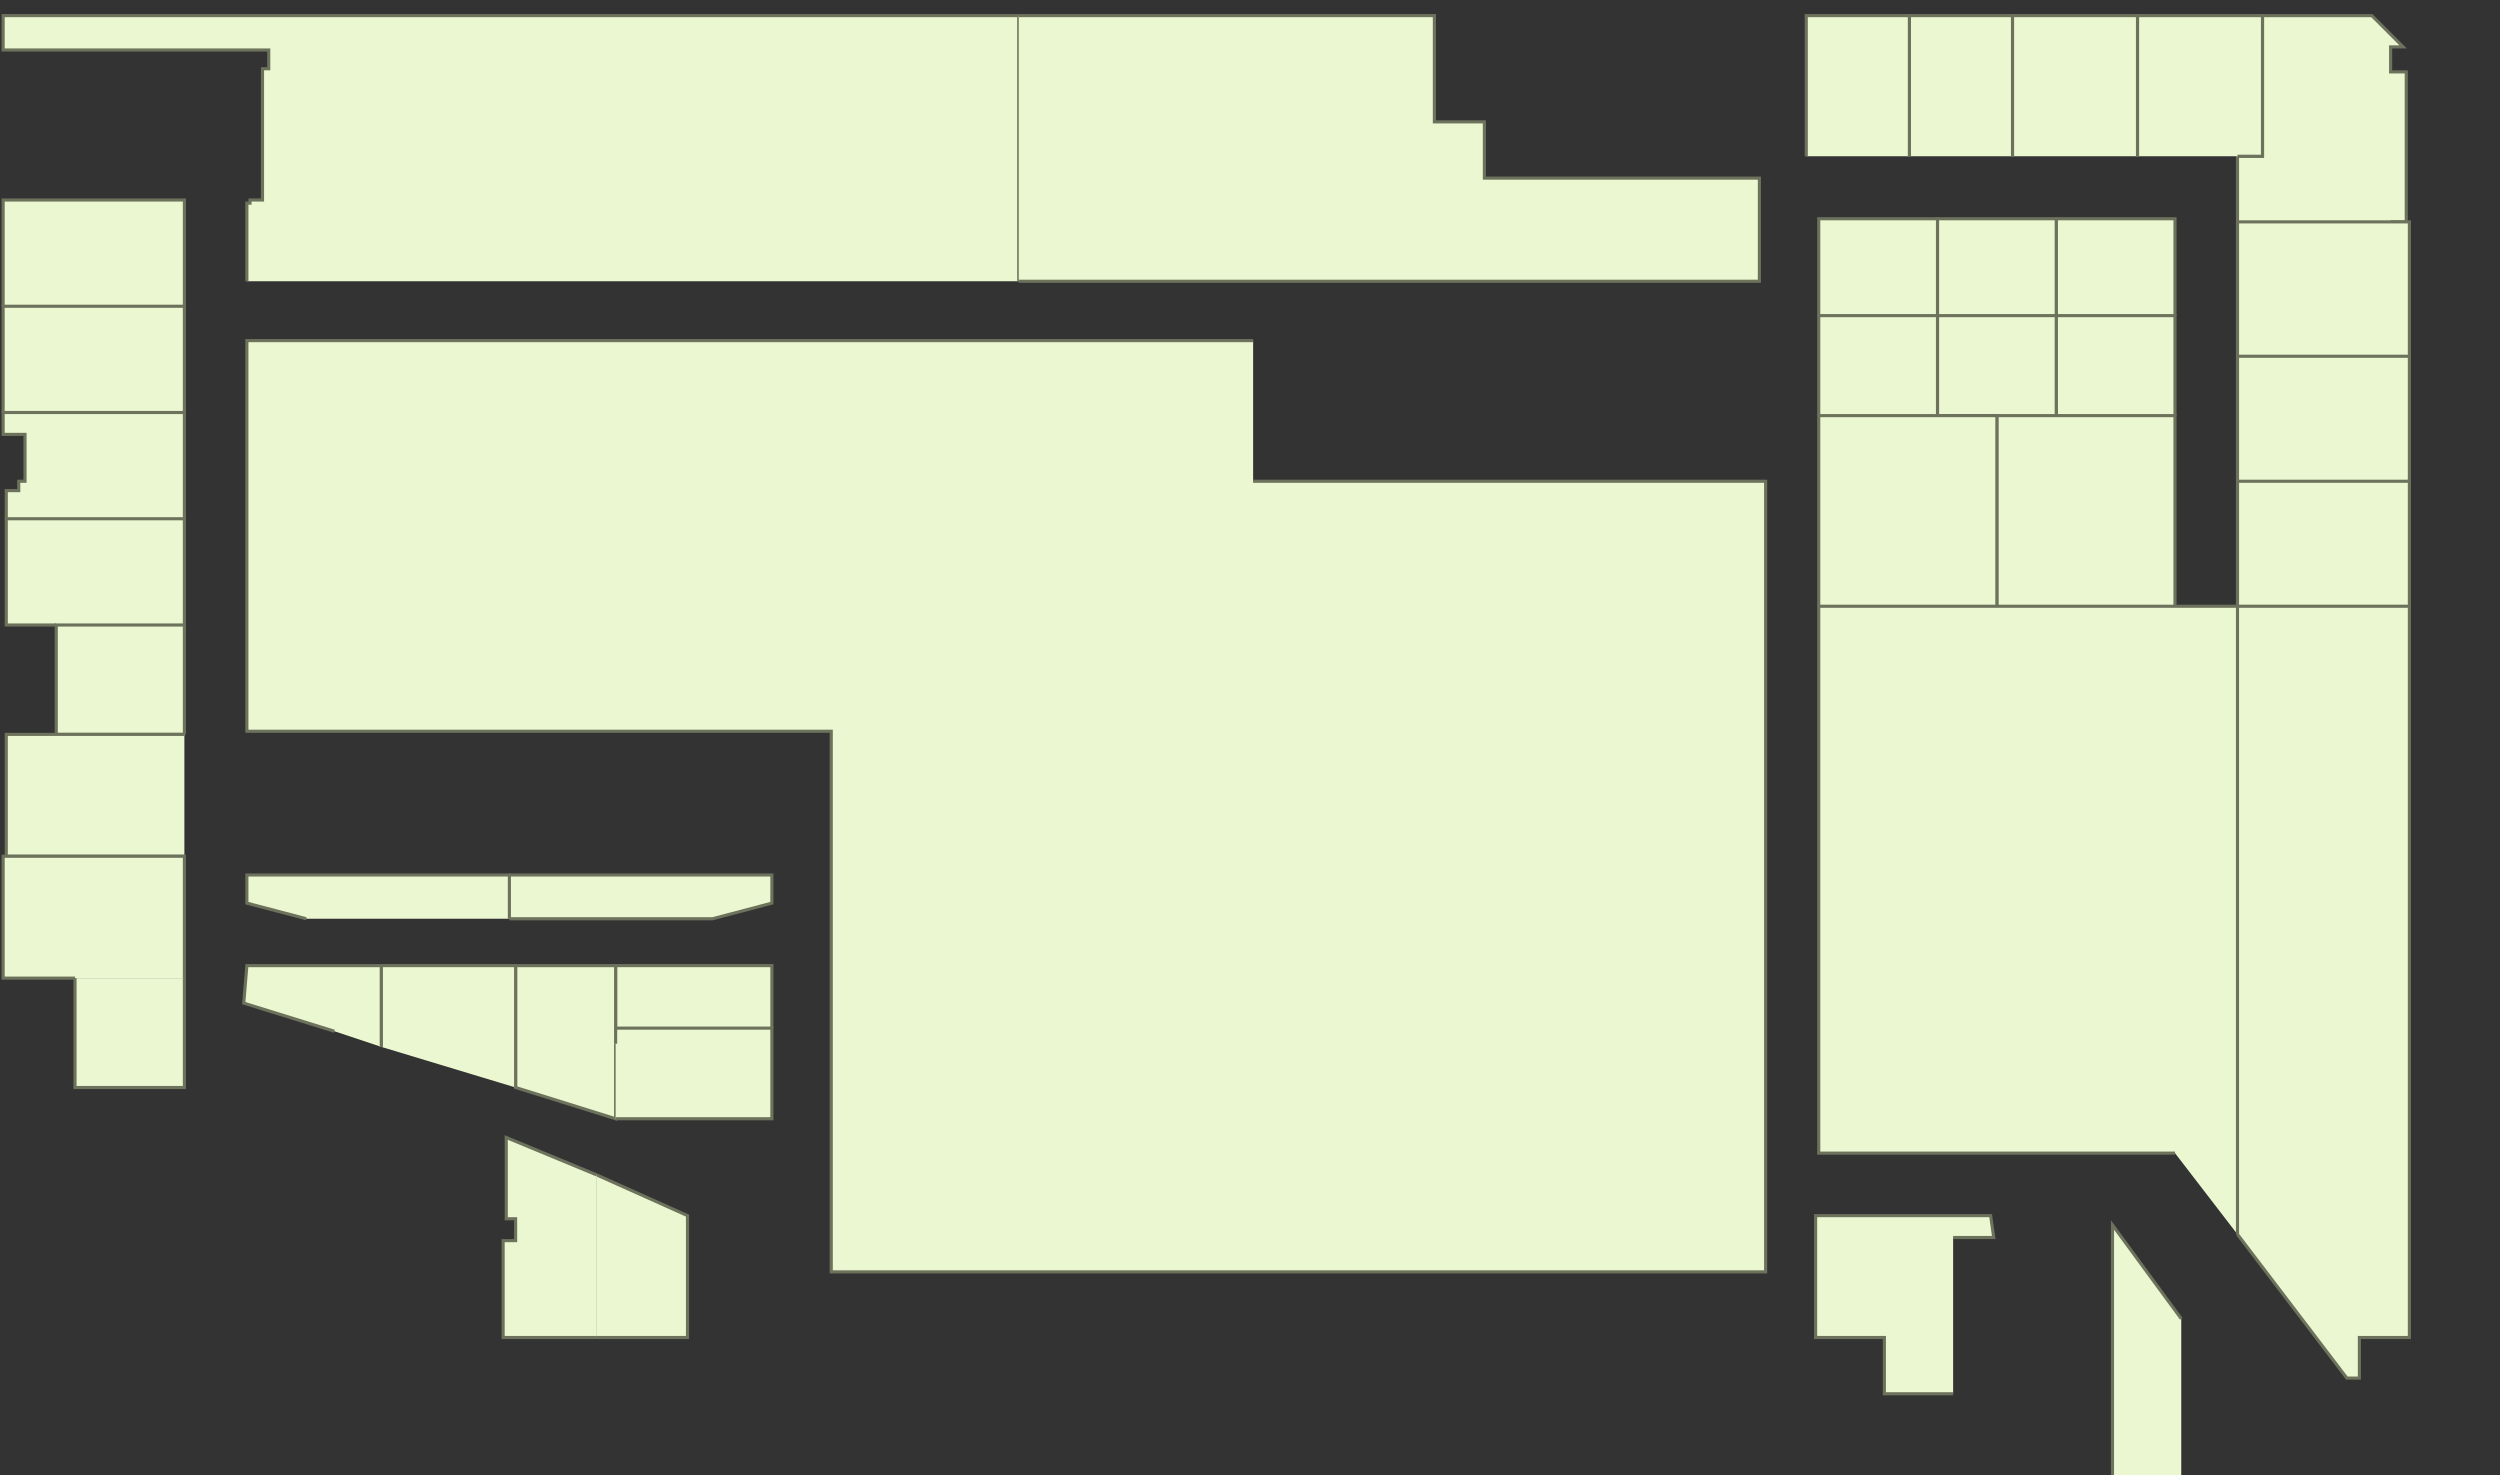 <?xml version="1.0" encoding="utf-8" ?>
<svg baseProfile="full" height="472" version="1.1" width="800" xmlns="http://www.w3.org/2000/svg" xmlns:ev="http://www.w3.org/2001/xml-events" xmlns:xlink="http://www.w3.org/1999/xlink"><rect width="100%" height="100%" fill="#333333" stroke="none"/><defs /><g id="4A01" stroke="red"><polyline fill="#ebf7d1" points="716,71 716,50 724,50 724,5 759,5 769,15 765,15 765,23 770,23 770,71 765,71 765,71" stroke="#6d725c" /></g><g id="4A02" stroke="red"><polyline fill="#ebf7d1" points="716,114 716,71 765,71 771,71 771,114" stroke="#6d725c" /></g><g id="4A03" stroke="red"><polyline fill="#ebf7d1" points="684,50 684,5 724,5 724,50 716,50" stroke="#6d725c" /></g><g id="4A04" stroke="red"><polyline fill="#ebf7d1" points="658,101 658,70 696,70 696,101" stroke="#6d725c" /></g><g id="4A05" stroke="red"><polyline fill="#ebf7d1" points="644,50 644,5 684,5 684,50" stroke="#6d725c" /></g><g id="4A06" stroke="red"><polyline fill="#ebf7d1" points="620,101 620,70 658,70 658,101" stroke="#6d725c" /></g><g id="4A07" stroke="red"><polyline fill="#ebf7d1" points="611,50 611,5 644,5 644,50" stroke="#6d725c" /></g><g id="4A08" stroke="red"><polyline fill="#ebf7d1" points="582,101 582,70 620,70 620,101" stroke="#6d725c" /></g><g id="4A09" stroke="red"><polyline fill="#ebf7d1" points="578,50 578,5 611,5 611,50" stroke="#6d725c" /></g><g id="4A11" stroke="red"><polyline fill="#ebf7d1" points="79,90 79,70 79,65 80,65 80,64 84,64 84,22 86,22 86,16 1,16 1,5 326,5 326,90" stroke="#6d725c" /></g><g id="4A30" stroke="red"><polyline fill="#ebf7d1" points="1,98 1,64 59,64 59,98" stroke="#6d725c" /></g><g id="4B01" stroke="red"><polyline fill="#ebf7d1" points="716,154 716,114 771,114 771,154" stroke="#6d725c" /></g><g id="4B02" stroke="red"><polyline fill="#ebf7d1" points="716,194 716,194 716,154 771,154 771,194" stroke="#6d725c" /></g><g id="4B03" stroke="red"><polyline fill="#ebf7d1" points="658,133 658,101 696,101 696,133" stroke="#6d725c" /></g><g id="4B05" stroke="red"><polyline fill="#ebf7d1" points="639,133 620,133 620,101 658,101 658,133" stroke="#6d725c" /></g><g id="4B06" stroke="red"><polyline fill="#ebf7d1" points="639,194 639,133 658,133 696,133 696,194" stroke="#6d725c" /></g><g id="4B07" stroke="red"><polyline fill="#ebf7d1" points="582,133 582,101 620,101 620,133" stroke="#6d725c" /></g><g id="4B08" stroke="red"><polyline fill="#ebf7d1" points="582,194 582,133 620,133 639,133 639,194" stroke="#6d725c" /></g><g id="4B29" stroke="red"><polyline fill="#ebf7d1" points="1,132 1,98 59,98 59,132" stroke="#6d725c" /></g><g id="4B30" stroke="red"><polyline fill="#ebf7d1" points="2,166 2,157 6,157 6,154 8,154 8,139 1,139 1,132 59,132 59,166" stroke="#6d725c" /></g><g id="4C33" stroke="red"><polyline fill="#ebf7d1" points="18,200 18,200 2,200 2,166 59,166 59,200" stroke="#6d725c" /></g><g id="4C34" stroke="red"><polyline fill="#ebf7d1" points="59,235 18,235 18,200 59,200 59,235 59,235" stroke="#6d725c" /></g><g id="4C36" stroke="red"><polyline fill="#ebf7d1" points="59,274 2,274 2,235 18,235 18,235 59,235" stroke="#6d725c" /></g><g id="4D23" stroke="red"><polyline fill="#ebf7d1" points="163,280 247,280 247,289 228,294 163,294" stroke="#6d725c" /></g><g id="4D24" stroke="red"><polyline fill="#ebf7d1" points="197,329 197,309 247,309 247,329 247,329" stroke="#6d725c" /></g><g id="4D26" stroke="red"><polyline fill="#ebf7d1" points="197,334 197,358 165,348 165,309 197,309 197,329" stroke="#6d725c" /></g><g id="4D28" stroke="red"><polyline fill="#ebf7d1" points="122,335 122,309 165,309 165,348" stroke="#6d725c" /></g><g id="4D29" stroke="red"><polyline fill="#ebf7d1" points="98,294 79,289 79,280 163,280 163,294" stroke="#6d725c" /></g><g id="4D30" stroke="red"><polyline fill="#ebf7d1" points="107,330 78,321 79,309 122,309 122,335" stroke="#6d725c" /></g><g id="4D31" stroke="red"><polyline fill="#ebf7d1" points="24,313 1,313 1,274 2,274 59,274 59,274 59,313" stroke="#6d725c" /></g><g id="4D32" stroke="red"><polyline fill="#ebf7d1" points="59,313 59,348 24,348 24,313" stroke="#6d725c" /></g><g id="4E23" stroke="red"><polyline fill="#ebf7d1" points="197,334 197,329 197,329 247,329 247,358 224,358 197,358" stroke="#6d725c" /></g><g id="4E26" stroke="red"><polyline fill="#ebf7d1" points="191,376 220,389 220,428 191,428" stroke="#6d725c" /></g><g id="4E28" stroke="red"><polyline fill="#ebf7d1" points="191,428 161,428 161,397 165,397 165,390 162,390 162,364 191,376" stroke="#6d725c" /></g><g id="4Y01" stroke="red"><polyline fill="#ebf7d1" points="716,194 771,194 771,428 755,428 755,441 751,441 716,395" stroke="#6d725c" /></g><g id="4Y02" stroke="red"><polyline fill="#ebf7d1" points="696,369 582,369 582,194 639,194 696,194 716,194 716,395" stroke="#6d725c" /></g><g id="4Y03" stroke="red"><polyline fill="#ebf7d1" points="698,475 676,475 676,392 698,422" stroke="#6d725c" /></g><g id="4Y04" stroke="red"><polyline fill="#ebf7d1" points="625,446 603,446 603,428 581,428 581,389 637,389 638,396 625,396" stroke="#6d725c" /></g><g id="4Y05" stroke="red"><polyline fill="#ebf7d1" points="326,5 459,5 459,18 459,39 475,39 475,57 563,57 563,90 326,90" stroke="#6d725c" /></g><g id="4Y06" stroke="red"><polyline fill="#ebf7d1" points="401,154 565,154 565,407 266,407 266,234 87,234 79,234 79,109 401,109" stroke="#6d725c" /></g></svg>